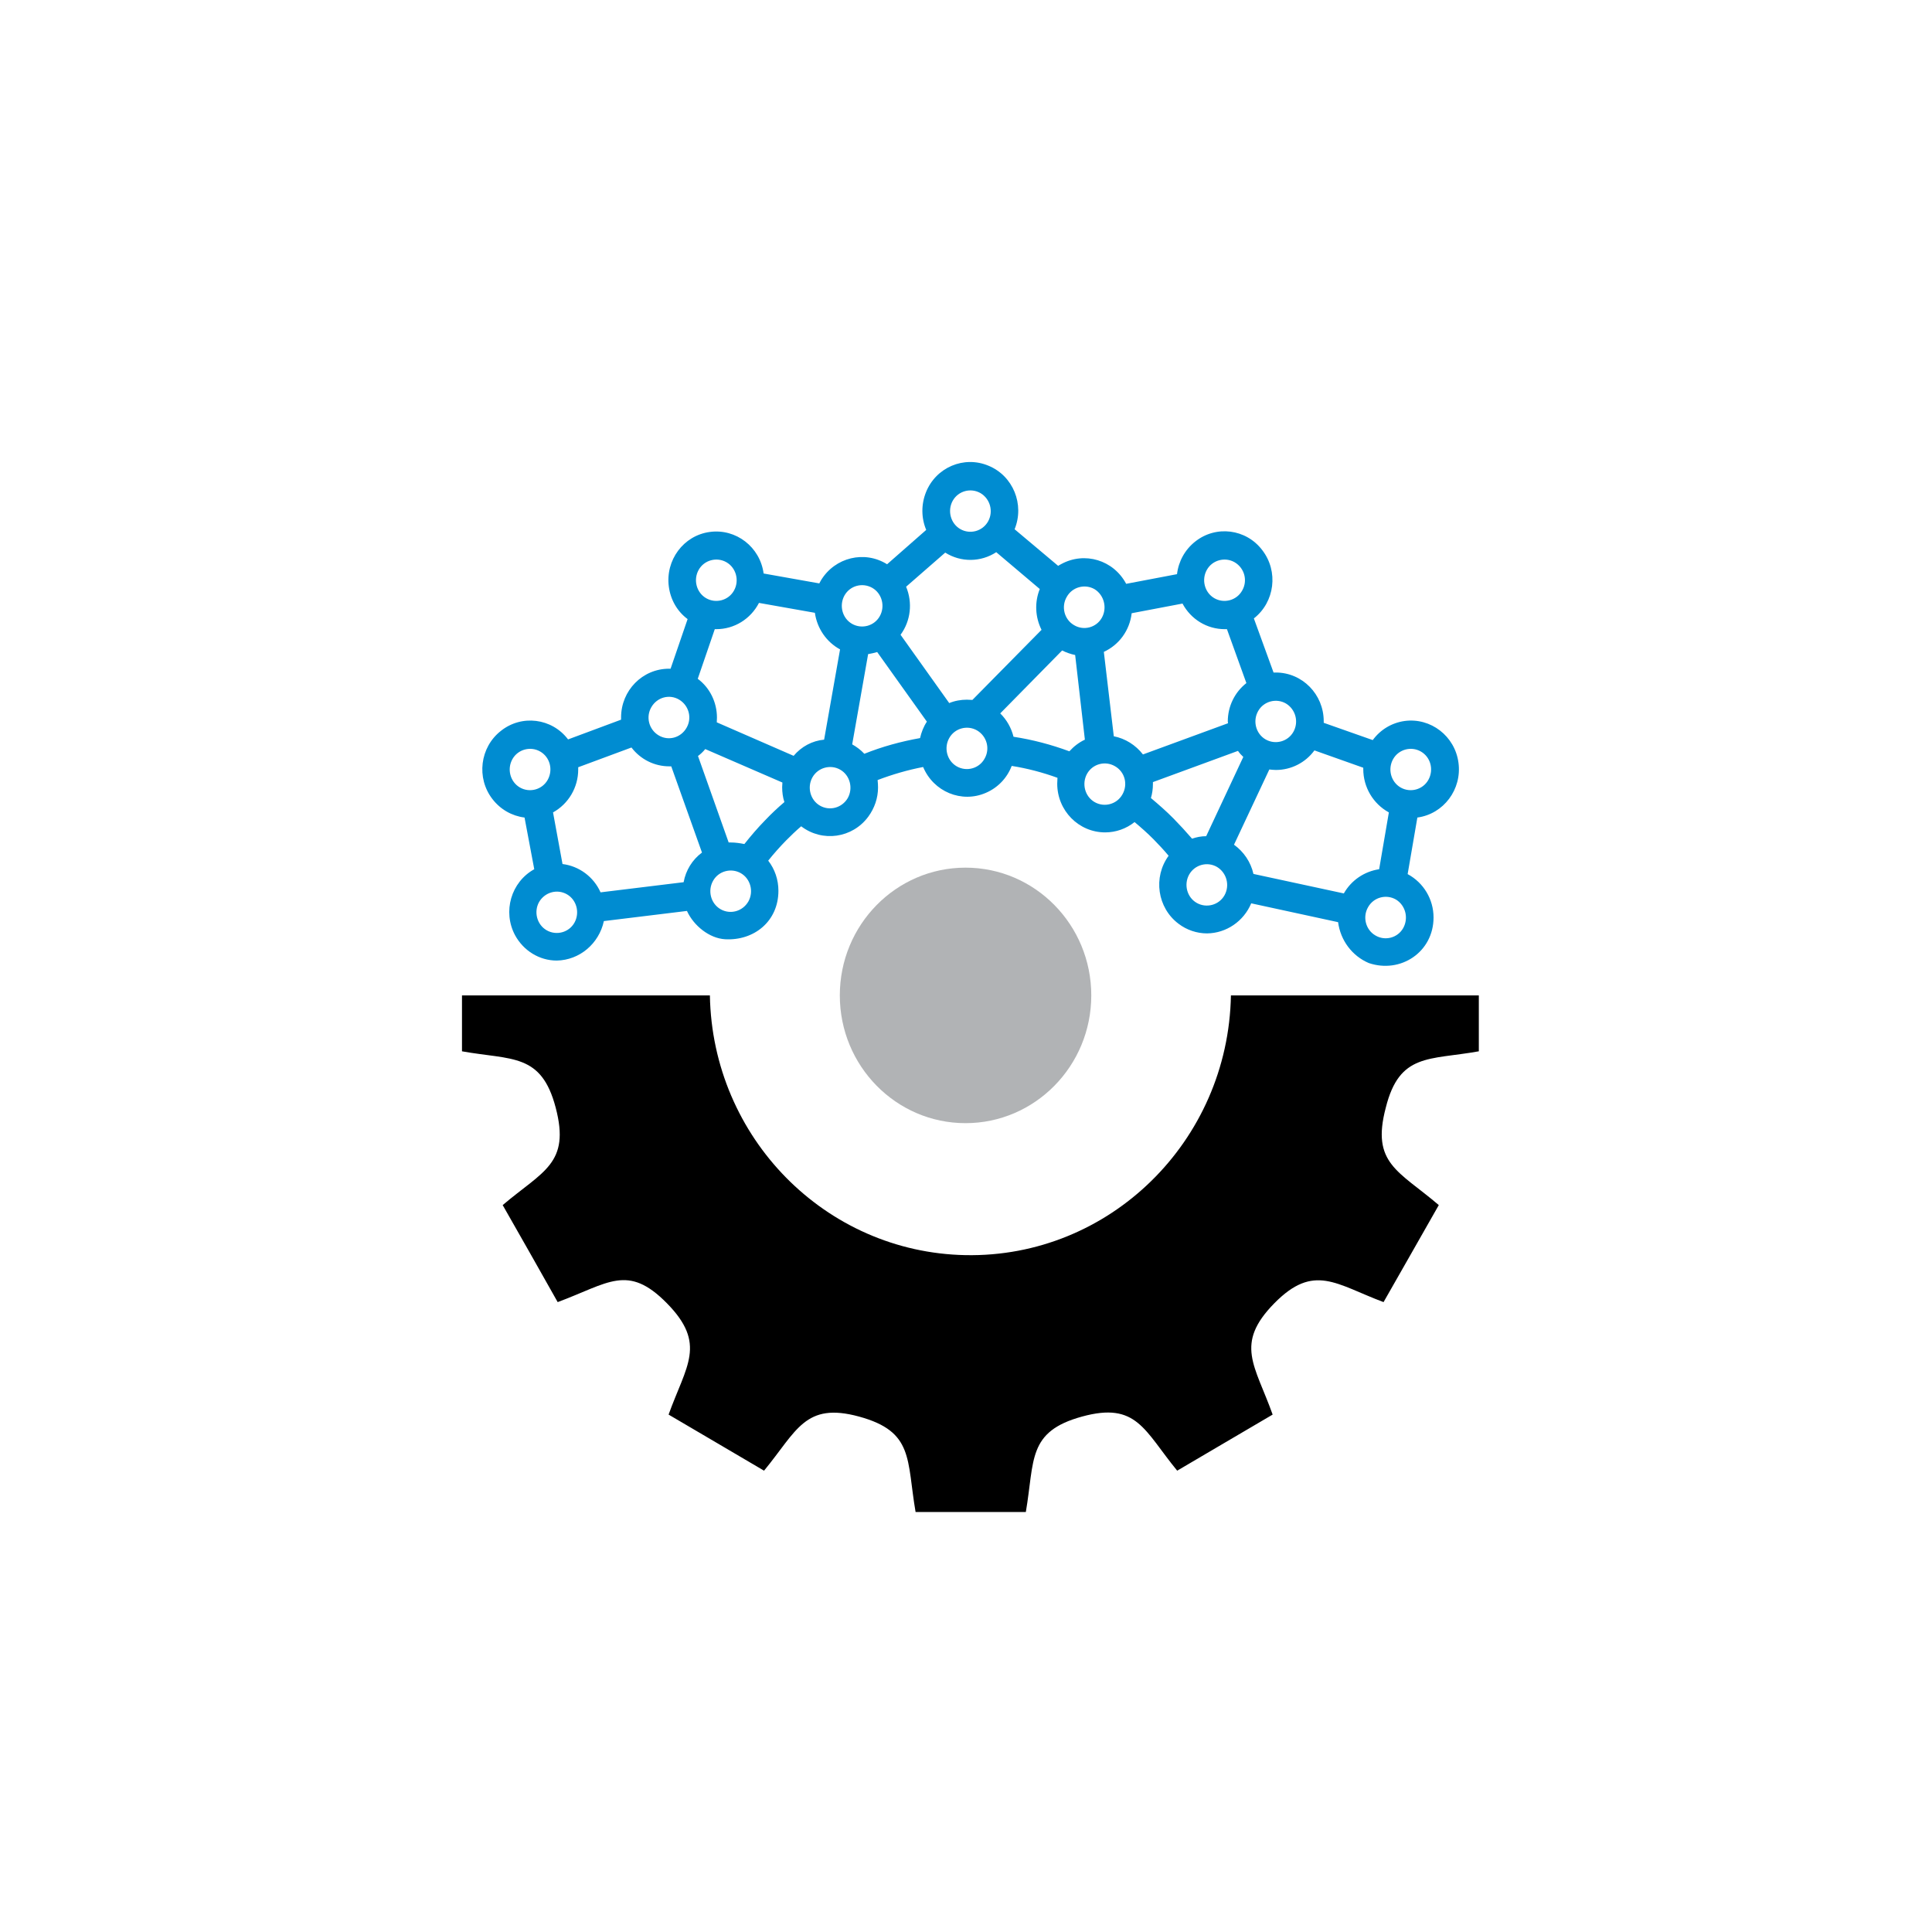 <svg width="32" height="32" viewBox="0 0 32 32" fill="none" xmlns="http://www.w3.org/2000/svg">
<path fill-rule="evenodd" clip-rule="evenodd" d="M20.574 9.782C20.483 9.945 20.274 10.001 20.113 9.908C19.952 9.815 19.897 9.603 19.989 9.439C20.08 9.276 20.289 9.22 20.45 9.313C20.614 9.41 20.669 9.618 20.574 9.782C20.578 9.782 20.578 9.782 20.574 9.782ZM23.659 12.916C23.568 13.08 23.359 13.136 23.198 13.043C23.037 12.95 22.982 12.738 23.074 12.574C23.165 12.411 23.374 12.355 23.535 12.448C23.696 12.541 23.751 12.749 23.659 12.916C23.659 12.913 23.659 12.913 23.659 12.916ZM12.033 9.313C12.194 9.406 12.249 9.618 12.157 9.782C12.066 9.945 11.857 10.001 11.696 9.908C11.535 9.815 11.48 9.603 11.572 9.439C11.663 9.276 11.872 9.22 12.033 9.313ZM9.072 12.916C8.981 13.08 8.772 13.136 8.611 13.043C8.45 12.95 8.395 12.738 8.487 12.574C8.578 12.411 8.787 12.355 8.948 12.448C9.109 12.541 9.164 12.749 9.072 12.916C9.072 12.913 9.072 12.913 9.072 12.916ZM14.448 9.737C14.609 9.83 14.664 10.042 14.572 10.206C14.481 10.369 14.273 10.425 14.111 10.332C13.95 10.239 13.896 10.027 13.987 9.863C14.079 9.7 14.283 9.644 14.448 9.737C14.448 9.737 14.444 9.737 14.448 9.737ZM15.239 12.225C14.924 12.281 14.613 12.366 14.316 12.485C14.258 12.422 14.188 12.37 14.115 12.329L14.379 10.834C14.43 10.826 14.477 10.815 14.529 10.8L15.352 11.953C15.297 12.035 15.261 12.128 15.239 12.225ZM16.366 8.636C16.274 8.8 16.066 8.856 15.905 8.763C15.744 8.67 15.689 8.458 15.78 8.294C15.872 8.13 16.08 8.075 16.241 8.168C16.402 8.264 16.457 8.473 16.366 8.636ZM16.014 11.589C15.916 11.589 15.813 11.607 15.722 11.645L14.916 10.514C15.085 10.284 15.118 9.982 15.008 9.718L15.656 9.153C15.916 9.317 16.245 9.313 16.501 9.146L17.222 9.756C17.134 9.975 17.145 10.22 17.251 10.432L16.106 11.593L16.014 11.589ZM16.307 12.567C16.216 12.731 16.007 12.786 15.846 12.693C15.685 12.6 15.63 12.388 15.722 12.225C15.813 12.061 16.022 12.005 16.183 12.098C16.347 12.195 16.402 12.403 16.307 12.567ZM20.34 11.979L18.931 12.496C18.81 12.34 18.638 12.232 18.448 12.195L18.283 10.797C18.536 10.681 18.712 10.44 18.744 10.157L19.586 9.997C19.725 10.258 19.992 10.421 20.285 10.421H20.322L20.644 11.314C20.45 11.466 20.336 11.7 20.336 11.95L20.34 11.979ZM19.436 13.556C19.319 13.437 19.191 13.326 19.063 13.218C19.085 13.143 19.096 13.065 19.096 12.987V12.954L20.505 12.437C20.53 12.474 20.56 12.507 20.593 12.537L19.978 13.85C19.897 13.85 19.82 13.865 19.744 13.891C19.645 13.776 19.542 13.664 19.436 13.556ZM18.25 10.232C18.159 10.395 17.95 10.451 17.789 10.354C17.628 10.261 17.573 10.049 17.669 9.886C17.76 9.722 17.969 9.666 18.13 9.759C18.287 9.856 18.342 10.068 18.25 10.232ZM17.712 12.444C17.412 12.333 17.101 12.251 16.787 12.203C16.75 12.054 16.673 11.92 16.567 11.816L17.592 10.774C17.661 10.808 17.734 10.834 17.808 10.849L17.969 12.251C17.873 12.296 17.786 12.362 17.712 12.444ZM18.591 13.158C18.499 13.322 18.291 13.378 18.13 13.285C17.969 13.192 17.914 12.98 18.005 12.816C18.097 12.652 18.305 12.597 18.466 12.69C18.631 12.783 18.686 12.991 18.591 13.158C18.591 13.158 18.591 13.155 18.591 13.158ZM21.423 12.121C21.332 12.284 21.123 12.34 20.962 12.247C20.801 12.154 20.746 11.942 20.838 11.779C20.929 11.615 21.138 11.559 21.299 11.652C21.46 11.749 21.515 11.957 21.423 12.121ZM22.258 14.798L20.761 14.475C20.717 14.278 20.6 14.107 20.439 13.991L21.024 12.745C21.061 12.749 21.098 12.753 21.134 12.753C21.383 12.753 21.621 12.634 21.771 12.429L22.58 12.716V12.738C22.58 13.039 22.744 13.314 23.004 13.456L22.843 14.397C22.598 14.434 22.382 14.579 22.258 14.798ZM23.242 15.371C23.151 15.534 22.942 15.59 22.781 15.494C22.62 15.401 22.565 15.189 22.66 15.025C22.752 14.861 22.96 14.806 23.121 14.899C23.279 14.995 23.334 15.204 23.242 15.371C23.242 15.367 23.242 15.367 23.242 15.371ZM20.282 14.828C20.19 14.992 19.981 15.047 19.82 14.954C19.659 14.861 19.605 14.649 19.696 14.486C19.788 14.322 19.996 14.266 20.157 14.359C20.318 14.456 20.373 14.664 20.282 14.828ZM13.145 12.519L11.872 11.964L11.875 11.886C11.875 11.633 11.758 11.392 11.557 11.243L11.839 10.421H11.864C12.161 10.421 12.432 10.254 12.571 9.986L13.497 10.15C13.533 10.406 13.687 10.633 13.914 10.756L13.65 12.251C13.453 12.269 13.273 12.366 13.145 12.519ZM11.25 11.589C11.411 11.686 11.466 11.894 11.37 12.057C11.275 12.221 11.07 12.277 10.909 12.18C10.748 12.084 10.693 11.875 10.789 11.712C10.884 11.548 11.089 11.492 11.25 11.589ZM12.102 13.954H12.069L11.561 12.522C11.605 12.489 11.645 12.452 11.681 12.407L12.959 12.961L12.955 13.039C12.955 13.121 12.966 13.207 12.992 13.285C12.882 13.378 12.776 13.478 12.677 13.582C12.552 13.709 12.439 13.842 12.329 13.98C12.256 13.965 12.179 13.954 12.102 13.954ZM11.934 15.059C11.773 14.966 11.718 14.754 11.81 14.59C11.901 14.426 12.11 14.371 12.271 14.463C12.432 14.556 12.487 14.768 12.395 14.932C12.3 15.096 12.095 15.152 11.934 15.059ZM9.391 14.813C9.552 14.906 9.606 15.118 9.515 15.282C9.424 15.445 9.215 15.501 9.054 15.408C8.893 15.315 8.838 15.103 8.929 14.94C9.025 14.776 9.23 14.72 9.391 14.813ZM13.581 13.344C13.42 13.251 13.365 13.039 13.456 12.876C13.548 12.712 13.757 12.656 13.918 12.749C14.079 12.842 14.133 13.054 14.042 13.218C13.947 13.381 13.742 13.437 13.581 13.344C13.581 13.341 13.577 13.341 13.581 13.344ZM11.323 14.612L9.947 14.78C9.833 14.523 9.592 14.345 9.317 14.311L9.16 13.456C9.416 13.314 9.577 13.043 9.577 12.745V12.708L10.459 12.381C10.609 12.578 10.84 12.693 11.085 12.693H11.118L11.627 14.121C11.466 14.24 11.359 14.415 11.323 14.612ZM23.744 15.196C23.744 14.895 23.579 14.62 23.315 14.478L23.476 13.541C23.912 13.482 24.216 13.073 24.157 12.634C24.099 12.191 23.696 11.883 23.264 11.942C23.052 11.972 22.865 12.084 22.737 12.258L21.925 11.972V11.946C21.925 11.5 21.57 11.139 21.131 11.139H21.094L20.768 10.243C21.116 9.971 21.178 9.462 20.907 9.112C20.64 8.759 20.139 8.696 19.795 8.971C19.626 9.105 19.52 9.298 19.495 9.51L18.653 9.67C18.444 9.276 17.965 9.131 17.577 9.343C17.559 9.354 17.541 9.361 17.526 9.372L16.805 8.766C16.973 8.354 16.779 7.881 16.373 7.714C15.967 7.543 15.502 7.74 15.337 8.153C15.257 8.354 15.257 8.577 15.341 8.777L14.693 9.346C14.32 9.112 13.83 9.231 13.599 9.61C13.588 9.629 13.581 9.644 13.57 9.663L12.648 9.499C12.589 9.06 12.19 8.751 11.755 8.811C11.319 8.87 11.019 9.28 11.078 9.718C11.107 9.934 11.217 10.127 11.389 10.254L11.107 11.076H11.081C10.642 11.076 10.287 11.436 10.287 11.883V11.92L9.409 12.247C9.142 11.894 8.64 11.831 8.296 12.106C7.949 12.377 7.886 12.887 8.157 13.236C8.289 13.407 8.479 13.515 8.688 13.541L8.849 14.397C8.465 14.609 8.322 15.099 8.531 15.49C8.67 15.746 8.933 15.91 9.222 15.91C9.599 15.903 9.921 15.631 10.002 15.256L11.378 15.088C11.488 15.33 11.747 15.542 12.011 15.557C12.49 15.583 12.893 15.259 12.893 14.754C12.893 14.571 12.834 14.397 12.724 14.255C12.816 14.14 12.915 14.028 13.017 13.924C13.098 13.842 13.182 13.761 13.27 13.686C13.621 13.954 14.119 13.883 14.382 13.526C14.485 13.385 14.543 13.218 14.543 13.043C14.543 13.002 14.54 12.961 14.536 12.92C14.781 12.827 15.034 12.753 15.29 12.704C15.462 13.114 15.927 13.307 16.329 13.132C16.527 13.047 16.68 12.887 16.757 12.686C17.017 12.727 17.27 12.794 17.515 12.883L17.511 12.98C17.511 13.426 17.866 13.787 18.305 13.787C18.481 13.787 18.653 13.727 18.792 13.616C18.898 13.705 19.004 13.798 19.103 13.898C19.191 13.988 19.275 14.077 19.356 14.174C19.096 14.53 19.169 15.036 19.52 15.3C19.656 15.404 19.824 15.46 19.992 15.46C20.311 15.457 20.6 15.259 20.724 14.962L22.163 15.274C22.203 15.575 22.393 15.832 22.671 15.951C23.198 16.13 23.744 15.769 23.744 15.196Z" fill="#008CD1"/>
<path fill-rule="evenodd" clip-rule="evenodd" d="M24.494 17.413V16.487H20.388C20.344 18.907 18.375 20.834 15.992 20.789C13.672 20.745 11.799 18.844 11.758 16.487H7.652V17.413C8.479 17.561 8.966 17.439 9.204 18.346C9.449 19.276 8.992 19.395 8.326 19.96L8.783 20.763L9.237 21.567C10.079 21.254 10.397 20.927 11.045 21.585C11.711 22.262 11.367 22.615 11.074 23.43L11.864 23.894L12.655 24.359C13.197 23.701 13.332 23.218 14.229 23.463C15.14 23.712 15.015 24.173 15.165 25.044H16.991C17.138 24.184 17.014 23.712 17.921 23.463C18.829 23.214 18.949 23.69 19.498 24.359L20.289 23.894L21.079 23.43C20.787 22.611 20.442 22.262 21.108 21.585C21.764 20.919 22.13 21.273 22.916 21.567L23.374 20.763L23.831 19.96C23.165 19.391 22.708 19.272 22.953 18.346C23.18 17.439 23.667 17.561 24.494 17.413Z" fill="black"/>
<path d="M15.992 18.603C17.142 18.603 18.075 17.655 18.075 16.487C18.075 15.318 17.142 14.371 15.992 14.371C14.842 14.371 13.91 15.318 13.91 16.487C13.91 17.655 14.842 18.603 15.992 18.603Z" fill="#B1B3B5"/>
</svg>
